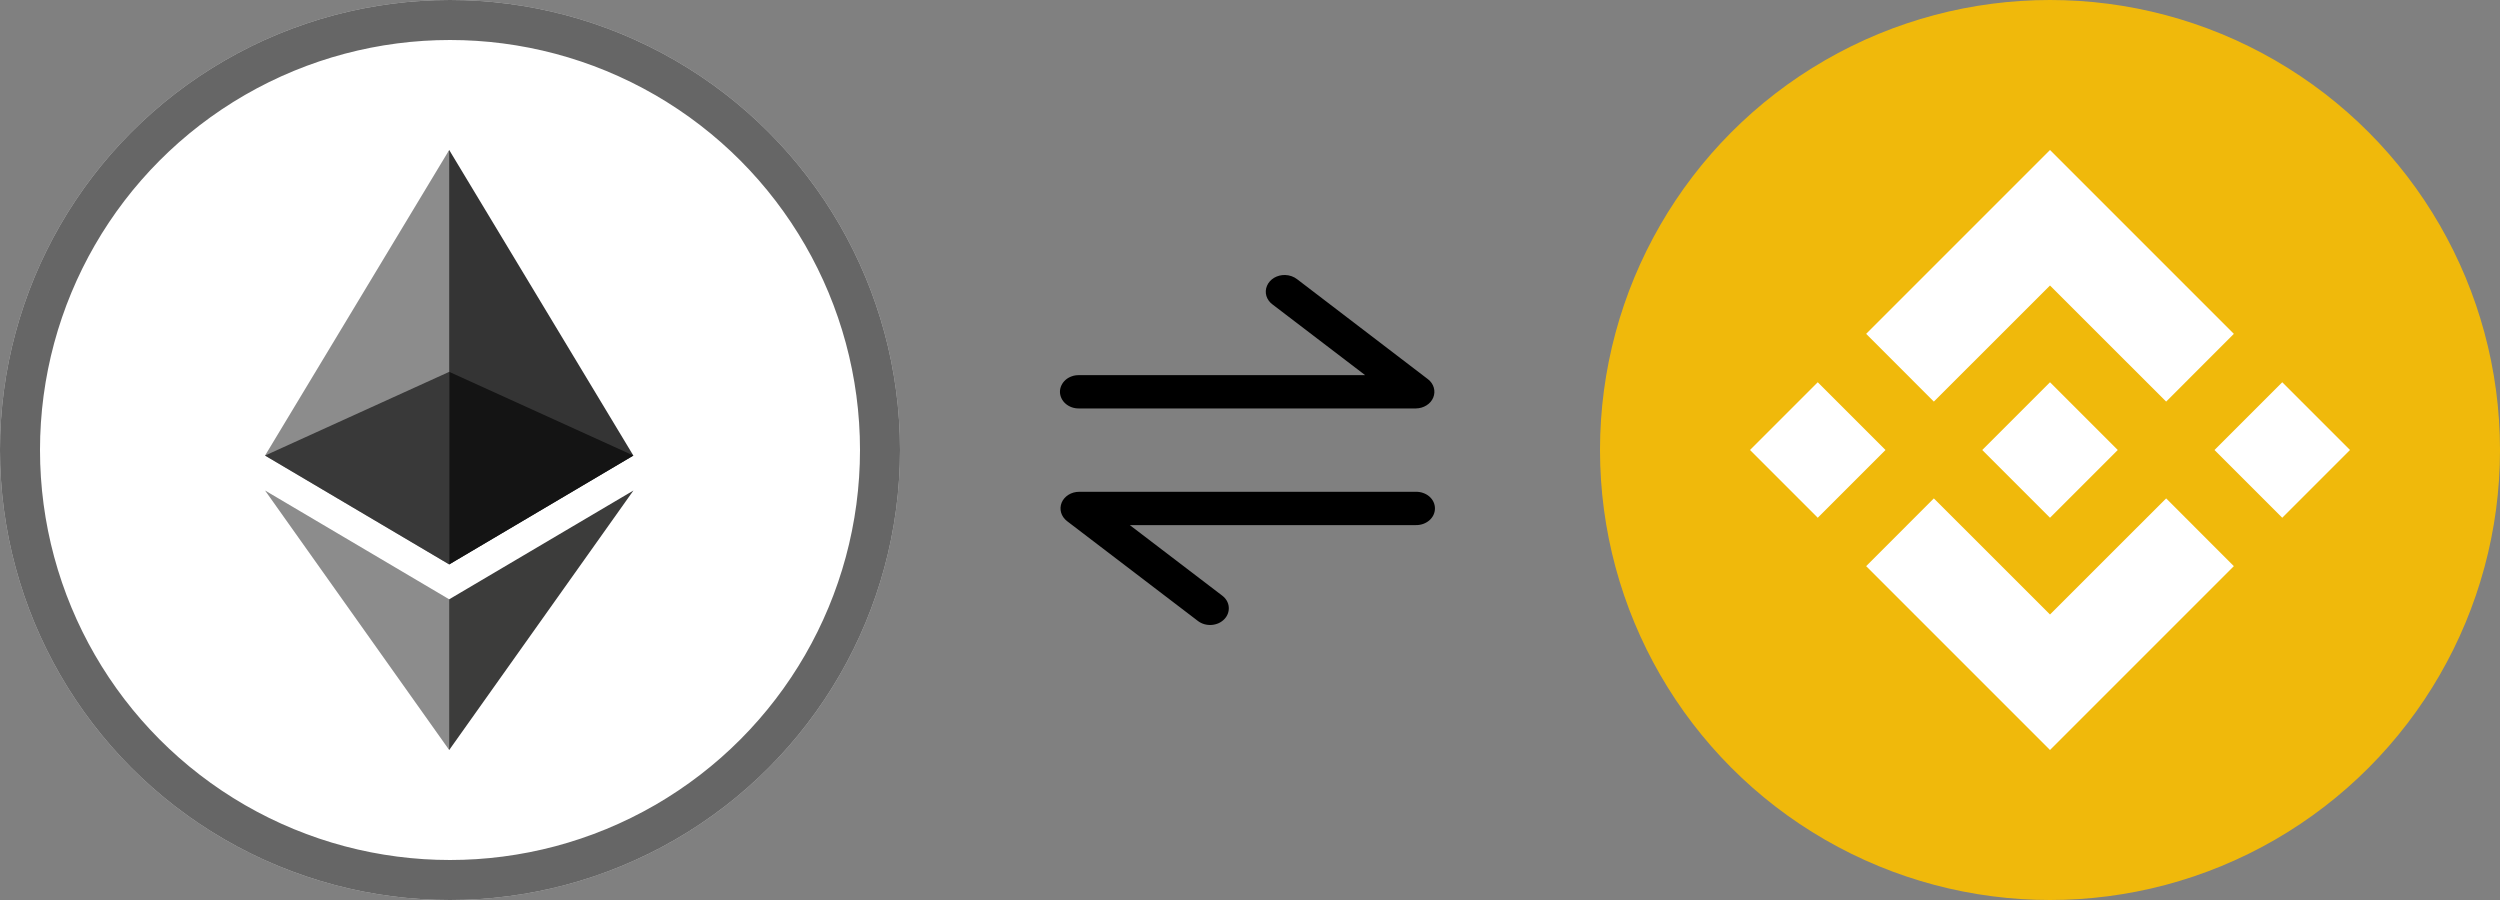 <svg width="50" height="18" viewBox="0 0 50 18" fill="none" xmlns="http://www.w3.org/2000/svg">
<rect x="0" y="0" width="50" height="18" fill="#808080" stroke="none"/>
<circle cx="9" cy="9" r="9" fill="white"/>
<circle cx="9" cy="9" r="8.6" stroke="#252525" stroke-opacity="0.7" stroke-width="0.8"/>
<circle cx="41" cy="9" r="9" fill="#F0B90B"/>
<path d="M37.71 9L36.355 10.355L35 9L36.355 7.645L37.71 9ZM41 5.71L43.323 8.032L44.677 6.677L41 3L37.323 6.677L38.677 8.032L41 5.71ZM45.645 7.645L44.29 9L45.645 10.355L47 9L45.645 7.645ZM41 12.29L38.677 9.968L37.323 11.323L41 15L44.677 11.323L43.323 9.968L41 12.29ZM41 10.355L42.355 9L41 7.645L39.645 9L41 10.355Z" fill="white"/>
<path d="M25.702 5.5C25.624 5.498 25.547 5.518 25.482 5.556C25.417 5.595 25.367 5.651 25.34 5.716C25.312 5.781 25.308 5.853 25.328 5.92C25.349 5.987 25.392 6.047 25.453 6.091L27.303 7.503H21.582C21.532 7.502 21.482 7.509 21.436 7.526C21.39 7.542 21.347 7.566 21.312 7.597C21.276 7.629 21.248 7.666 21.229 7.706C21.209 7.747 21.199 7.791 21.199 7.836C21.199 7.88 21.209 7.924 21.229 7.965C21.248 8.006 21.276 8.043 21.312 8.074C21.347 8.105 21.39 8.129 21.436 8.146C21.482 8.162 21.532 8.17 21.582 8.169H28.317C28.393 8.168 28.467 8.147 28.529 8.108C28.591 8.07 28.639 8.015 28.665 7.951C28.691 7.888 28.695 7.818 28.676 7.753C28.657 7.687 28.617 7.628 28.559 7.584L25.942 5.584C25.875 5.532 25.79 5.502 25.702 5.5ZM21.582 9.836C21.506 9.836 21.431 9.857 21.369 9.896C21.307 9.935 21.259 9.99 21.233 10.053C21.207 10.117 21.203 10.186 21.222 10.252C21.241 10.317 21.282 10.376 21.339 10.421L23.959 12.42C23.997 12.449 24.04 12.47 24.087 12.484C24.134 12.497 24.183 12.502 24.232 12.499C24.281 12.495 24.329 12.483 24.372 12.464C24.416 12.444 24.455 12.416 24.487 12.383C24.519 12.35 24.543 12.311 24.558 12.27C24.573 12.228 24.579 12.184 24.575 12.14C24.572 12.097 24.558 12.054 24.536 12.015C24.513 11.976 24.483 11.942 24.445 11.913L22.596 10.502H28.317C28.366 10.503 28.416 10.495 28.462 10.479C28.509 10.462 28.551 10.438 28.587 10.407C28.622 10.376 28.651 10.339 28.67 10.298C28.689 10.257 28.699 10.213 28.699 10.169C28.699 10.124 28.689 10.08 28.67 10.039C28.651 9.998 28.622 9.961 28.587 9.93C28.551 9.899 28.509 9.875 28.462 9.859C28.416 9.842 28.366 9.835 28.317 9.836H21.582Z" fill="black"/>
<path d="M8.984 3L8.903 3.273V11.208L8.984 11.288L12.667 9.111L8.984 3Z" fill="#343434"/>
<path d="M8.984 3L5.301 9.111L8.984 11.288V7.437V3Z" fill="#8C8C8C"/>
<path d="M8.984 11.986L8.938 12.041V14.868L8.984 15L12.669 9.81L8.984 11.986Z" fill="#3C3C3B"/>
<path d="M8.984 15V11.986L5.301 9.81L8.984 15Z" fill="#8C8C8C"/>
<path d="M8.984 11.288L12.668 9.111L8.984 7.437V11.288Z" fill="#141414"/>
<path d="M5.301 9.111L8.984 11.288V7.437L5.301 9.111Z" fill="#393939"/>
</svg>

